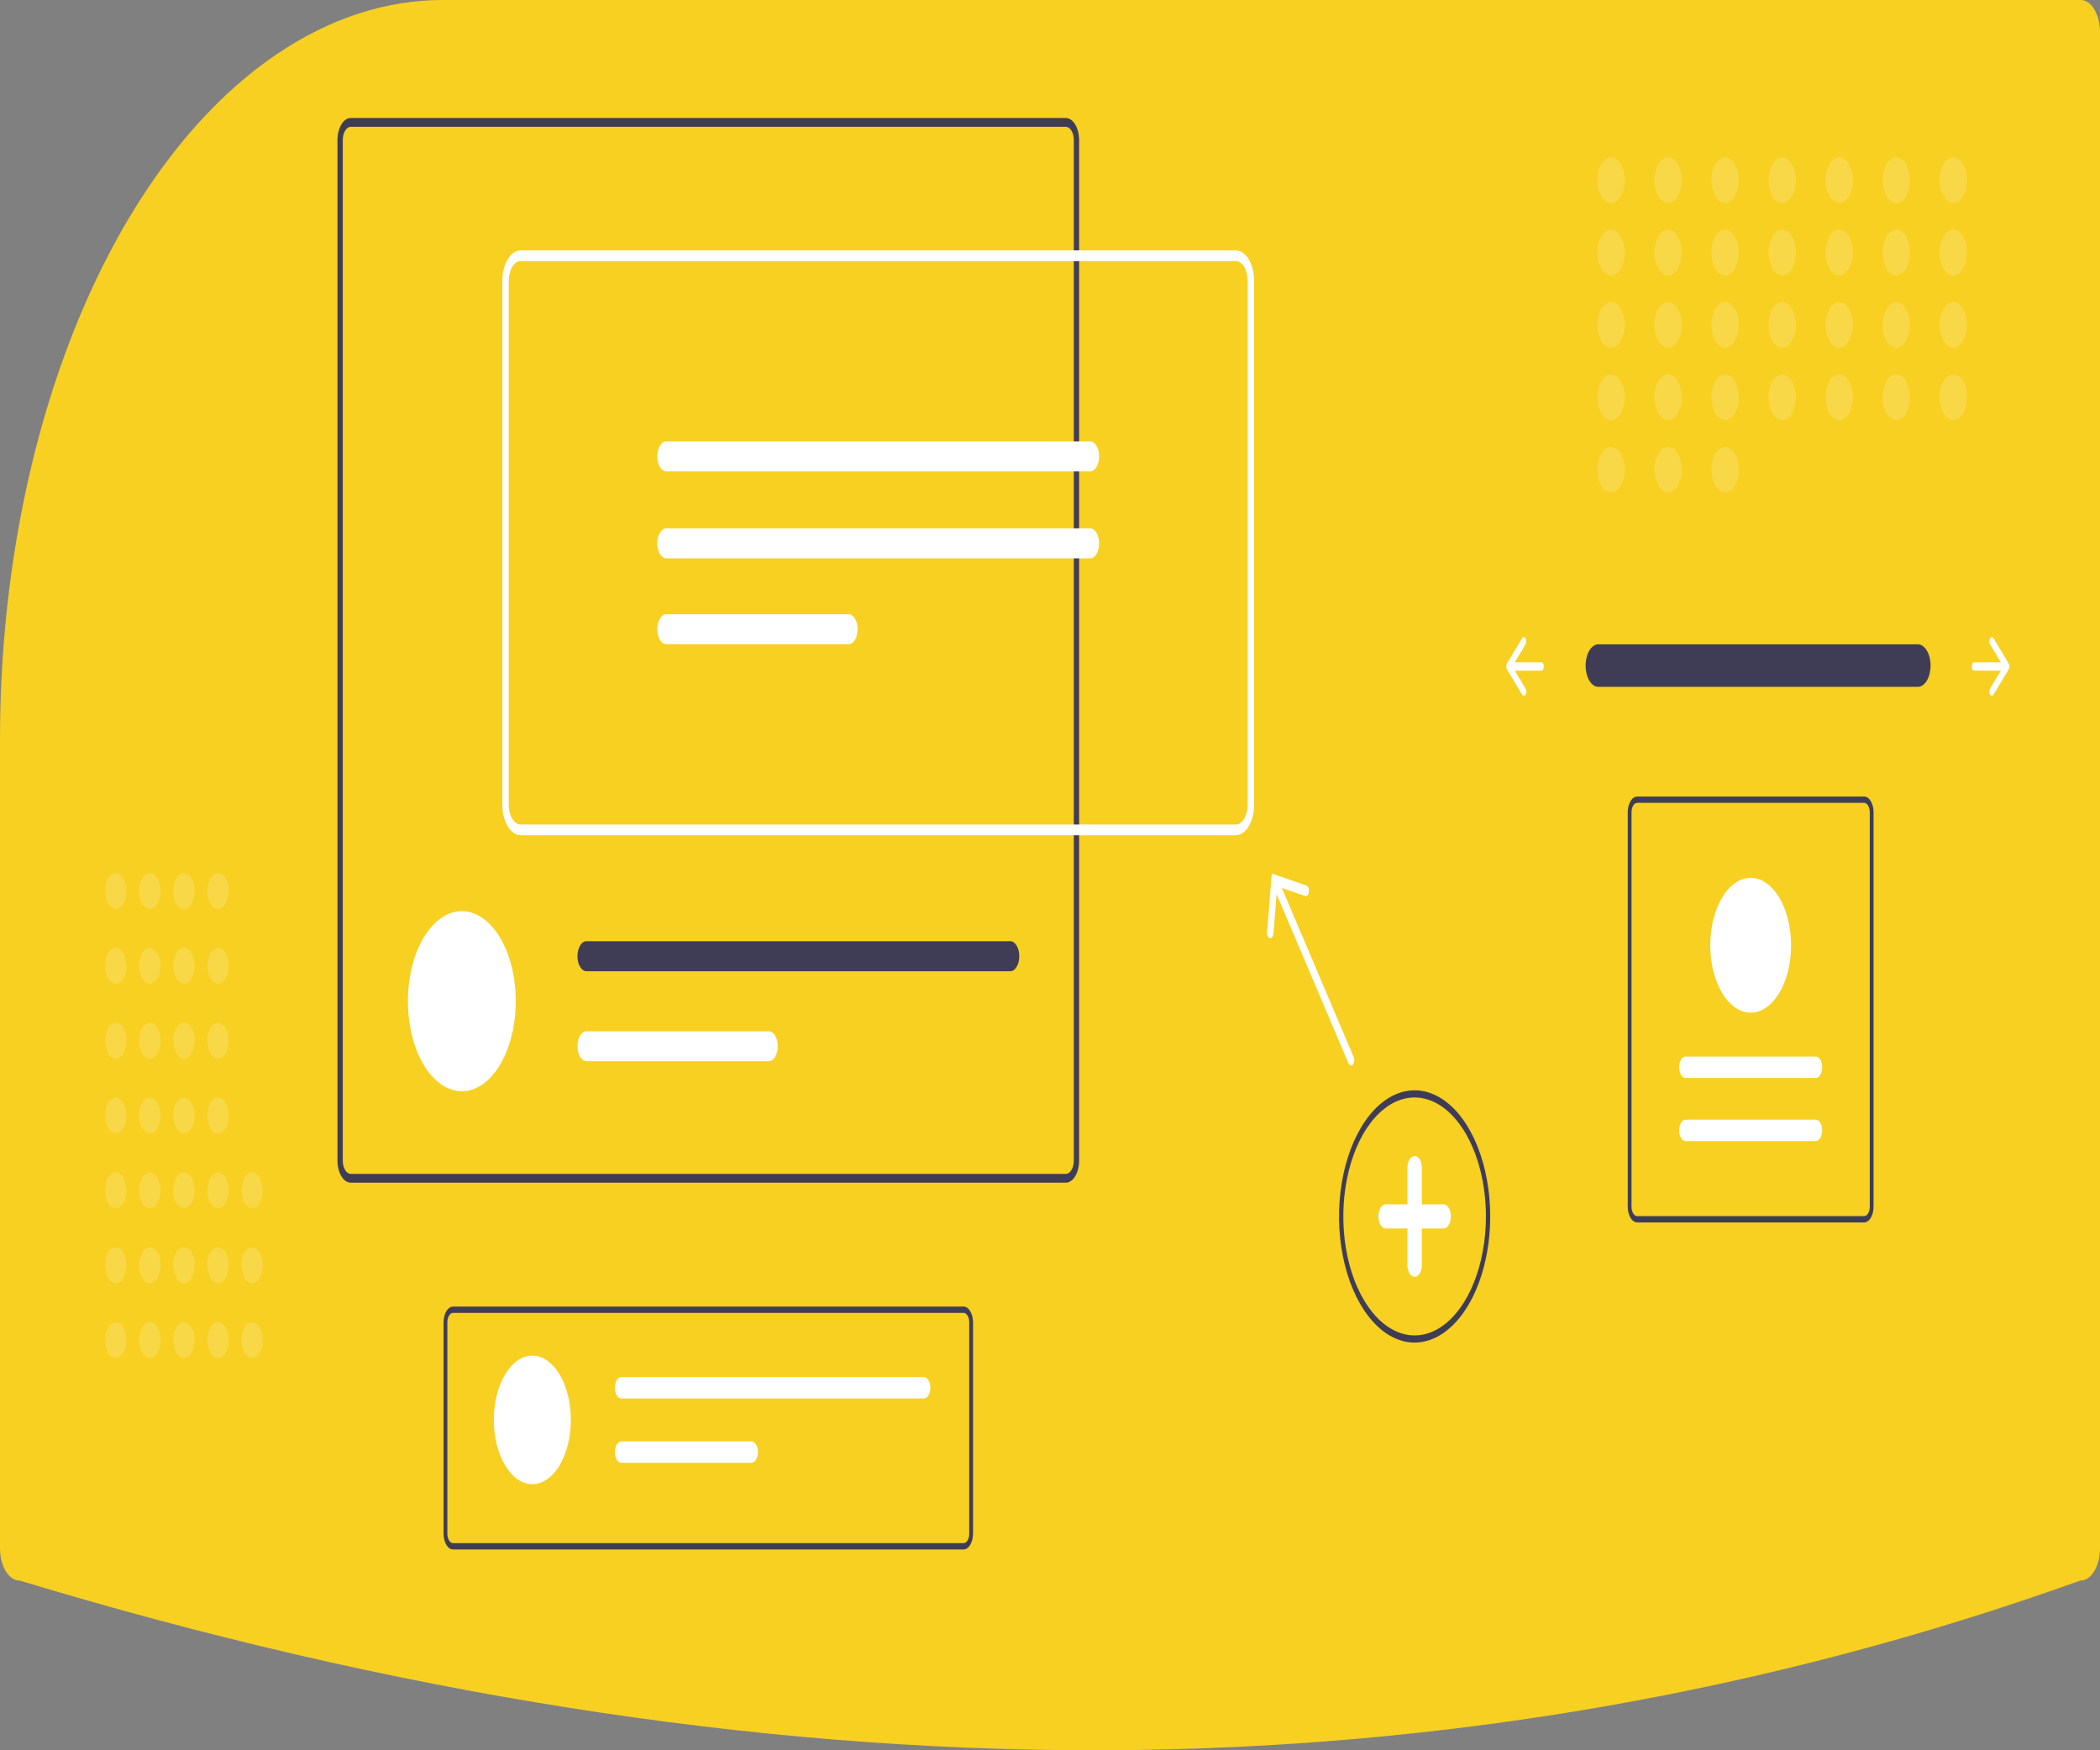 <svg width="120" height="100" viewBox="0 0 120 100" fill="none" xmlns="http://www.w3.org/2000/svg">
<rect x="0" y="0" width="120" height="100" fill="#808080" stroke="none"/>
<g clip-path="url(#clip0)">
<path d="M25.354 -0C22.094 -0.01 18.864 1.036 15.842 3.078C15.72 3.161 15.598 3.245 15.476 3.33C10.884 6.563 6.966 11.986 4.213 18.919C1.459 25.851 -0.006 33.986 1.78461e-05 42.302V88.461C0 88.948 0.117 89.416 0.323 89.76C0.53 90.105 0.81 90.299 1.102 90.3L1.124 90.303C22.365 96.739 43.014 100 62.516 100C62.809 100 63.101 99.999 63.393 99.998C82.563 99.9 101.229 96.639 118.872 90.304L118.898 90.3C119.19 90.299 119.47 90.105 119.677 89.76C119.884 89.416 120 88.948 120 88.461V1.838C120 1.351 119.883 0.884 119.677 0.539C119.47 0.194 119.19 0 118.898 -0L25.354 -0Z" fill="#F7D022"/>
<path d="M91.322 36.813C91.131 36.818 90.949 36.949 90.815 37.176C90.681 37.403 90.606 37.709 90.606 38.028C90.606 38.347 90.681 38.653 90.815 38.88C90.949 39.107 91.131 39.237 91.322 39.243H109.578C109.673 39.245 109.768 39.217 109.857 39.158C109.946 39.1 110.028 39.012 110.096 38.901C110.165 38.79 110.22 38.658 110.258 38.511C110.296 38.365 110.317 38.207 110.318 38.048C110.32 37.888 110.303 37.73 110.267 37.581C110.232 37.433 110.18 37.297 110.113 37.182C110.047 37.068 109.967 36.976 109.879 36.913C109.792 36.849 109.697 36.816 109.601 36.813C109.593 36.813 109.586 36.813 109.578 36.813H91.322Z" fill="#3F3D56"/>
<path d="M113.718 36.475C113.704 36.497 113.694 36.523 113.687 36.552C113.679 36.581 113.676 36.612 113.676 36.644C113.676 36.675 113.679 36.706 113.687 36.735C113.694 36.764 113.704 36.791 113.718 36.813L114.333 37.839H112.816C112.778 37.839 112.742 37.864 112.715 37.909C112.688 37.954 112.673 38.015 112.673 38.078C112.673 38.141 112.688 38.202 112.715 38.247C112.742 38.292 112.778 38.317 112.816 38.317H114.333L113.718 39.343C113.704 39.365 113.694 39.392 113.687 39.421C113.679 39.45 113.676 39.481 113.676 39.512C113.676 39.544 113.679 39.575 113.687 39.604C113.694 39.633 113.704 39.659 113.718 39.681C113.731 39.703 113.747 39.721 113.764 39.733C113.782 39.745 113.8 39.751 113.819 39.751C113.838 39.751 113.856 39.745 113.874 39.733C113.891 39.721 113.907 39.703 113.92 39.681L114.78 38.247C114.807 38.202 114.822 38.141 114.822 38.078C114.822 38.015 114.807 37.954 114.78 37.909L113.92 36.475C113.907 36.453 113.891 36.435 113.874 36.423C113.856 36.411 113.838 36.405 113.819 36.405C113.8 36.405 113.782 36.411 113.764 36.423C113.747 36.435 113.731 36.453 113.718 36.475Z" fill="white"/>
<path d="M87.175 36.475C87.188 36.497 87.199 36.523 87.206 36.552C87.213 36.581 87.217 36.612 87.217 36.644C87.217 36.675 87.213 36.706 87.206 36.735C87.199 36.764 87.188 36.791 87.175 36.813L86.56 37.839H88.077C88.095 37.839 88.114 37.845 88.132 37.857C88.149 37.869 88.165 37.887 88.178 37.909C88.192 37.931 88.202 37.957 88.209 37.986C88.216 38.016 88.22 38.047 88.22 38.078C88.22 38.109 88.216 38.141 88.209 38.17C88.202 38.199 88.192 38.225 88.178 38.247C88.165 38.27 88.149 38.287 88.132 38.299C88.114 38.311 88.095 38.317 88.077 38.317H86.56L87.175 39.343C87.202 39.388 87.217 39.449 87.217 39.512C87.217 39.576 87.202 39.636 87.175 39.681C87.148 39.726 87.112 39.751 87.074 39.751C87.036 39.751 86.999 39.726 86.972 39.681L86.113 38.247C86.086 38.202 86.071 38.141 86.071 38.078C86.071 38.015 86.086 37.954 86.113 37.909L86.972 36.475C86.986 36.453 87.001 36.435 87.019 36.423C87.036 36.411 87.055 36.405 87.074 36.405C87.093 36.405 87.111 36.411 87.129 36.423C87.146 36.435 87.162 36.453 87.175 36.475V36.475Z" fill="white"/>
<g opacity="0.4">
<path opacity="0.4" d="M92.059 11.6C92.491 11.6 92.842 11.015 92.842 10.295C92.842 9.574 92.491 8.989 92.059 8.989C91.627 8.989 91.277 9.574 91.277 10.295C91.277 11.015 91.627 11.6 92.059 11.6Z" fill="white"/>
<path opacity="0.4" d="M95.32 11.6C95.752 11.6 96.102 11.015 96.102 10.295C96.102 9.574 95.752 8.989 95.32 8.989C94.887 8.989 94.537 9.574 94.537 10.295C94.537 11.015 94.887 11.6 95.32 11.6Z" fill="white"/>
<path opacity="0.4" d="M98.58 11.6C99.012 11.6 99.362 11.015 99.362 10.295C99.362 9.574 99.012 8.989 98.58 8.989C98.148 8.989 97.797 9.574 97.797 10.295C97.797 11.015 98.148 11.6 98.58 11.6Z" fill="white"/>
<path opacity="0.4" d="M101.84 11.6C102.272 11.6 102.622 11.015 102.622 10.295C102.622 9.574 102.272 8.989 101.84 8.989C101.408 8.989 101.058 9.574 101.058 10.295C101.058 11.015 101.408 11.6 101.84 11.6Z" fill="white"/>
<path opacity="0.4" d="M105.1 11.6C105.532 11.6 105.882 11.015 105.882 10.295C105.882 9.574 105.532 8.989 105.1 8.989C104.668 8.989 104.317 9.574 104.317 10.295C104.317 11.015 104.668 11.6 105.1 11.6Z" fill="white"/>
<path opacity="0.4" d="M108.36 11.6C108.792 11.6 109.143 11.015 109.143 10.295C109.143 9.574 108.792 8.989 108.36 8.989C107.928 8.989 107.578 9.574 107.578 10.295C107.578 11.015 107.928 11.6 108.36 11.6Z" fill="white"/>
<path opacity="0.4" d="M111.62 11.6C112.052 11.6 112.403 11.015 112.403 10.295C112.403 9.574 112.052 8.989 111.62 8.989C111.188 8.989 110.838 9.574 110.838 10.295C110.838 11.015 111.188 11.6 111.62 11.6Z" fill="white"/>
<path opacity="0.4" d="M92.059 15.734C92.491 15.734 92.842 15.149 92.842 14.428C92.842 13.707 92.491 13.123 92.059 13.123C91.627 13.123 91.277 13.707 91.277 14.428C91.277 15.149 91.627 15.734 92.059 15.734Z" fill="white"/>
<path opacity="0.4" d="M95.32 15.734C95.752 15.734 96.102 15.149 96.102 14.428C96.102 13.707 95.752 13.123 95.32 13.123C94.887 13.123 94.537 13.707 94.537 14.428C94.537 15.149 94.887 15.734 95.32 15.734Z" fill="white"/>
<path opacity="0.4" d="M98.58 15.734C99.012 15.734 99.362 15.149 99.362 14.428C99.362 13.707 99.012 13.123 98.58 13.123C98.148 13.123 97.797 13.707 97.797 14.428C97.797 15.149 98.148 15.734 98.58 15.734Z" fill="white"/>
<path opacity="0.4" d="M101.84 15.734C102.272 15.734 102.622 15.149 102.622 14.428C102.622 13.707 102.272 13.123 101.84 13.123C101.408 13.123 101.058 13.707 101.058 14.428C101.058 15.149 101.408 15.734 101.84 15.734Z" fill="white"/>
<path opacity="0.4" d="M105.1 15.734C105.532 15.734 105.882 15.149 105.882 14.428C105.882 13.707 105.532 13.123 105.1 13.123C104.668 13.123 104.317 13.707 104.317 14.428C104.317 15.149 104.668 15.734 105.1 15.734Z" fill="white"/>
<path opacity="0.4" d="M108.36 15.734C108.792 15.734 109.143 15.149 109.143 14.428C109.143 13.707 108.792 13.123 108.36 13.123C107.928 13.123 107.578 13.707 107.578 14.428C107.578 15.149 107.928 15.734 108.36 15.734Z" fill="white"/>
<path opacity="0.4" d="M111.62 15.734C112.052 15.734 112.403 15.149 112.403 14.428C112.403 13.707 112.052 13.123 111.62 13.123C111.188 13.123 110.838 13.707 110.838 14.428C110.838 15.149 111.188 15.734 111.62 15.734Z" fill="white"/>
<path opacity="0.4" d="M92.059 19.868C92.491 19.868 92.842 19.283 92.842 18.562C92.842 17.841 92.491 17.257 92.059 17.257C91.627 17.257 91.277 17.841 91.277 18.562C91.277 19.283 91.627 19.868 92.059 19.868Z" fill="white"/>
<path opacity="0.4" d="M95.32 19.868C95.752 19.868 96.102 19.283 96.102 18.562C96.102 17.841 95.752 17.257 95.32 17.257C94.887 17.257 94.537 17.841 94.537 18.562C94.537 19.283 94.887 19.868 95.32 19.868Z" fill="white"/>
<path opacity="0.4" d="M98.58 19.868C99.012 19.868 99.362 19.283 99.362 18.562C99.362 17.841 99.012 17.257 98.58 17.257C98.148 17.257 97.797 17.841 97.797 18.562C97.797 19.283 98.148 19.868 98.58 19.868Z" fill="white"/>
<path opacity="0.4" d="M101.84 19.868C102.272 19.868 102.622 19.283 102.622 18.562C102.622 17.841 102.272 17.257 101.84 17.257C101.408 17.257 101.058 17.841 101.058 18.562C101.058 19.283 101.408 19.868 101.84 19.868Z" fill="white"/>
<path opacity="0.4" d="M105.1 19.868C105.532 19.868 105.882 19.283 105.882 18.562C105.882 17.841 105.532 17.257 105.1 17.257C104.668 17.257 104.317 17.841 104.317 18.562C104.317 19.283 104.668 19.868 105.1 19.868Z" fill="white"/>
<path opacity="0.4" d="M108.36 19.868C108.792 19.868 109.143 19.283 109.143 18.562C109.143 17.841 108.792 17.257 108.36 17.257C107.928 17.257 107.578 17.841 107.578 18.562C107.578 19.283 107.928 19.868 108.36 19.868Z" fill="white"/>
<path opacity="0.4" d="M111.62 19.868C112.052 19.868 112.403 19.283 112.403 18.562C112.403 17.841 112.052 17.257 111.62 17.257C111.188 17.257 110.838 17.841 110.838 18.562C110.838 19.283 111.188 19.868 111.62 19.868Z" fill="white"/>
<path opacity="0.4" d="M92.059 24.002C92.491 24.002 92.842 23.417 92.842 22.696C92.842 21.975 92.491 21.391 92.059 21.391C91.627 21.391 91.277 21.975 91.277 22.696C91.277 23.417 91.627 24.002 92.059 24.002Z" fill="white"/>
<path opacity="0.4" d="M95.32 24.002C95.752 24.002 96.102 23.417 96.102 22.696C96.102 21.975 95.752 21.391 95.32 21.391C94.887 21.391 94.537 21.975 94.537 22.696C94.537 23.417 94.887 24.002 95.32 24.002Z" fill="white"/>
<path opacity="0.4" d="M92.059 28.136C92.491 28.136 92.842 27.551 92.842 26.83C92.842 26.109 92.491 25.525 92.059 25.525C91.627 25.525 91.277 26.109 91.277 26.83C91.277 27.551 91.627 28.136 92.059 28.136Z" fill="white"/>
<path opacity="0.4" d="M95.32 28.136C95.752 28.136 96.102 27.551 96.102 26.83C96.102 26.109 95.752 25.525 95.32 25.525C94.887 25.525 94.537 26.109 94.537 26.83C94.537 27.551 94.887 28.136 95.32 28.136Z" fill="white"/>
<path opacity="0.4" d="M98.58 28.136C99.012 28.136 99.362 27.551 99.362 26.83C99.362 26.109 99.012 25.525 98.58 25.525C98.148 25.525 97.797 26.109 97.797 26.83C97.797 27.551 98.148 28.136 98.58 28.136Z" fill="white"/>
<path opacity="0.4" d="M98.58 24.002C99.012 24.002 99.362 23.417 99.362 22.696C99.362 21.975 99.012 21.391 98.58 21.391C98.148 21.391 97.797 21.975 97.797 22.696C97.797 23.417 98.148 24.002 98.58 24.002Z" fill="white"/>
<path opacity="0.4" d="M101.84 24.002C102.272 24.002 102.622 23.417 102.622 22.696C102.622 21.975 102.272 21.391 101.84 21.391C101.408 21.391 101.058 21.975 101.058 22.696C101.058 23.417 101.408 24.002 101.84 24.002Z" fill="white"/>
<path opacity="0.4" d="M105.1 24.002C105.532 24.002 105.882 23.417 105.882 22.696C105.882 21.975 105.532 21.391 105.1 21.391C104.668 21.391 104.317 21.975 104.317 22.696C104.317 23.417 104.668 24.002 105.1 24.002Z" fill="white"/>
<path opacity="0.4" d="M108.36 24.002C108.792 24.002 109.143 23.417 109.143 22.696C109.143 21.975 108.792 21.391 108.36 21.391C107.928 21.391 107.578 21.975 107.578 22.696C107.578 23.417 107.928 24.002 108.36 24.002Z" fill="white"/>
<path opacity="0.4" d="M111.62 24.002C112.052 24.002 112.403 23.417 112.403 22.696C112.403 21.975 112.052 21.391 111.62 21.391C111.188 21.391 110.838 21.975 110.838 22.696C110.838 23.417 111.188 24.002 111.62 24.002Z" fill="white"/>
</g>
<path d="M80.836 76.706C79.981 76.706 79.146 76.283 78.436 75.491C77.726 74.699 77.172 73.574 76.845 72.257C76.519 70.94 76.433 69.492 76.6 68.094C76.766 66.696 77.178 65.412 77.782 64.404C78.386 63.396 79.155 62.71 79.993 62.432C80.831 62.154 81.699 62.297 82.489 62.842C83.278 63.387 83.952 64.311 84.427 65.496C84.901 66.681 85.155 68.074 85.155 69.499C85.153 71.41 84.698 73.242 83.888 74.593C83.079 75.944 81.981 76.704 80.836 76.706V76.706ZM80.836 62.702C80.03 62.702 79.242 63.101 78.572 63.848C77.902 64.594 77.38 65.656 77.072 66.898C76.763 68.14 76.683 69.507 76.84 70.826C76.997 72.144 77.385 73.355 77.955 74.306C78.525 75.257 79.251 75.904 80.041 76.166C80.831 76.429 81.65 76.294 82.395 75.78C83.139 75.265 83.776 74.394 84.223 73.276C84.671 72.158 84.91 70.844 84.91 69.499C84.909 67.697 84.479 65.969 83.715 64.695C82.951 63.421 81.916 62.704 80.836 62.702V62.702Z" fill="#3F3D56"/>
<path d="M82.491 68.809H81.249V66.737C81.249 66.554 81.206 66.378 81.128 66.248C81.051 66.119 80.945 66.046 80.835 66.046C80.726 66.046 80.62 66.119 80.543 66.248C80.465 66.378 80.421 66.554 80.421 66.737V68.809H79.18C79.07 68.809 78.965 68.882 78.887 69.011C78.809 69.141 78.766 69.316 78.766 69.499C78.766 69.683 78.809 69.858 78.887 69.988C78.965 70.117 79.07 70.19 79.18 70.19H80.421V72.262C80.421 72.445 80.465 72.621 80.543 72.751C80.62 72.88 80.726 72.953 80.835 72.953C80.945 72.953 81.051 72.88 81.128 72.751C81.206 72.621 81.249 72.445 81.249 72.262V70.19H82.491C82.601 70.19 82.706 70.117 82.784 69.988C82.862 69.858 82.905 69.683 82.905 69.499C82.905 69.316 82.862 69.141 82.784 69.011C82.706 68.882 82.601 68.809 82.491 68.809V68.809Z" fill="white"/>
<g opacity="0.4">
<path opacity="0.4" d="M6.615 77.59C6.955 77.59 7.23 77.131 7.23 76.564C7.23 75.997 6.955 75.538 6.615 75.538C6.275 75.538 6 75.997 6 76.564C6 77.131 6.275 77.59 6.615 77.59Z" fill="white"/>
<path opacity="0.4" d="M6.615 73.314C6.955 73.314 7.23 72.854 7.23 72.287C7.23 71.721 6.955 71.261 6.615 71.261C6.275 71.261 6 71.721 6 72.287C6 72.854 6.275 73.314 6.615 73.314Z" fill="white"/>
<path opacity="0.4" d="M6.615 69.037C6.955 69.037 7.23 68.578 7.23 68.011C7.23 67.444 6.955 66.984 6.615 66.984C6.275 66.984 6 67.444 6 68.011C6 68.578 6.275 69.037 6.615 69.037Z" fill="white"/>
<path opacity="0.4" d="M6.615 64.761C6.955 64.761 7.23 64.301 7.23 63.734C7.23 63.167 6.955 62.708 6.615 62.708C6.275 62.708 6 63.167 6 63.734C6 64.301 6.275 64.761 6.615 64.761Z" fill="white"/>
<path opacity="0.4" d="M6.615 60.484C6.955 60.484 7.23 60.025 7.23 59.458C7.23 58.891 6.955 58.431 6.615 58.431C6.275 58.431 6 58.891 6 59.458C6 60.025 6.275 60.484 6.615 60.484Z" fill="white"/>
<path opacity="0.4" d="M6.615 56.208C6.955 56.208 7.23 55.748 7.23 55.181C7.23 54.614 6.955 54.155 6.615 54.155C6.275 54.155 6 54.614 6 55.181C6 55.748 6.275 56.208 6.615 56.208Z" fill="white"/>
<path opacity="0.4" d="M6.615 51.931C6.955 51.931 7.23 51.471 7.23 50.904C7.23 50.338 6.955 49.878 6.615 49.878C6.275 49.878 6 50.338 6 50.904C6 51.471 6.275 51.931 6.615 51.931Z" fill="white"/>
<path opacity="0.4" d="M8.563 77.59C8.903 77.59 9.179 77.131 9.179 76.564C9.179 75.997 8.903 75.538 8.563 75.538C8.224 75.538 7.948 75.997 7.948 76.564C7.948 77.131 8.224 77.59 8.563 77.59Z" fill="white"/>
<path opacity="0.4" d="M8.563 73.314C8.903 73.314 9.179 72.854 9.179 72.287C9.179 71.721 8.903 71.261 8.563 71.261C8.224 71.261 7.948 71.721 7.948 72.287C7.948 72.854 8.224 73.314 8.563 73.314Z" fill="white"/>
<path opacity="0.4" d="M8.563 69.037C8.903 69.037 9.179 68.578 9.179 68.011C9.179 67.444 8.903 66.984 8.563 66.984C8.224 66.984 7.948 67.444 7.948 68.011C7.948 68.578 8.224 69.037 8.563 69.037Z" fill="white"/>
<path opacity="0.4" d="M8.563 64.761C8.903 64.761 9.179 64.301 9.179 63.734C9.179 63.167 8.903 62.708 8.563 62.708C8.224 62.708 7.948 63.167 7.948 63.734C7.948 64.301 8.224 64.761 8.563 64.761Z" fill="white"/>
<path opacity="0.4" d="M8.563 60.484C8.903 60.484 9.179 60.025 9.179 59.458C9.179 58.891 8.903 58.431 8.563 58.431C8.224 58.431 7.948 58.891 7.948 59.458C7.948 60.025 8.224 60.484 8.563 60.484Z" fill="white"/>
<path opacity="0.4" d="M8.563 56.208C8.903 56.208 9.179 55.748 9.179 55.181C9.179 54.614 8.903 54.155 8.563 54.155C8.224 54.155 7.948 54.614 7.948 55.181C7.948 55.748 8.224 56.208 8.563 56.208Z" fill="white"/>
<path opacity="0.4" d="M8.563 51.931C8.903 51.931 9.179 51.471 9.179 50.904C9.179 50.338 8.903 49.878 8.563 49.878C8.224 49.878 7.948 50.338 7.948 50.904C7.948 51.471 8.224 51.931 8.563 51.931Z" fill="white"/>
<path opacity="0.4" d="M10.512 77.59C10.851 77.59 11.127 77.131 11.127 76.564C11.127 75.997 10.851 75.538 10.512 75.538C10.172 75.538 9.896 75.997 9.896 76.564C9.896 77.131 10.172 77.59 10.512 77.59Z" fill="white"/>
<path opacity="0.4" d="M10.512 73.314C10.851 73.314 11.127 72.854 11.127 72.287C11.127 71.721 10.851 71.261 10.512 71.261C10.172 71.261 9.896 71.721 9.896 72.287C9.896 72.854 10.172 73.314 10.512 73.314Z" fill="white"/>
<path opacity="0.4" d="M10.512 69.037C10.851 69.037 11.127 68.578 11.127 68.011C11.127 67.444 10.851 66.984 10.512 66.984C10.172 66.984 9.896 67.444 9.896 68.011C9.896 68.578 10.172 69.037 10.512 69.037Z" fill="white"/>
<path opacity="0.4" d="M10.512 64.761C10.851 64.761 11.127 64.301 11.127 63.734C11.127 63.167 10.851 62.708 10.512 62.708C10.172 62.708 9.896 63.167 9.896 63.734C9.896 64.301 10.172 64.761 10.512 64.761Z" fill="white"/>
<path opacity="0.4" d="M10.512 60.484C10.851 60.484 11.127 60.025 11.127 59.458C11.127 58.891 10.851 58.431 10.512 58.431C10.172 58.431 9.896 58.891 9.896 59.458C9.896 60.025 10.172 60.484 10.512 60.484Z" fill="white"/>
<path opacity="0.4" d="M10.512 56.208C10.851 56.208 11.127 55.748 11.127 55.181C11.127 54.614 10.851 54.155 10.512 54.155C10.172 54.155 9.896 54.614 9.896 55.181C9.896 55.748 10.172 56.208 10.512 56.208Z" fill="white"/>
<path opacity="0.4" d="M10.512 51.931C10.851 51.931 11.127 51.471 11.127 50.904C11.127 50.338 10.851 49.878 10.512 49.878C10.172 49.878 9.896 50.338 9.896 50.904C9.896 51.471 10.172 51.931 10.512 51.931Z" fill="white"/>
<path opacity="0.4" d="M12.459 77.59C12.799 77.59 13.075 77.131 13.075 76.564C13.075 75.997 12.799 75.538 12.459 75.538C12.12 75.538 11.844 75.997 11.844 76.564C11.844 77.131 12.12 77.59 12.459 77.59Z" fill="white"/>
<path opacity="0.4" d="M12.459 73.314C12.799 73.314 13.075 72.854 13.075 72.287C13.075 71.721 12.799 71.261 12.459 71.261C12.12 71.261 11.844 71.721 11.844 72.287C11.844 72.854 12.12 73.314 12.459 73.314Z" fill="white"/>
<path opacity="0.4" d="M14.408 77.59C14.747 77.59 15.023 77.131 15.023 76.564C15.023 75.997 14.747 75.538 14.408 75.538C14.068 75.538 13.793 75.997 13.793 76.564C13.793 77.131 14.068 77.59 14.408 77.59Z" fill="white"/>
<path opacity="0.4" d="M14.408 73.314C14.747 73.314 15.023 72.854 15.023 72.287C15.023 71.721 14.747 71.261 14.408 71.261C14.068 71.261 13.793 71.721 13.793 72.287C13.793 72.854 14.068 73.314 14.408 73.314Z" fill="white"/>
<path opacity="0.4" d="M14.408 69.037C14.747 69.037 15.023 68.578 15.023 68.011C15.023 67.444 14.747 66.984 14.408 66.984C14.068 66.984 13.793 67.444 13.793 68.011C13.793 68.578 14.068 69.037 14.408 69.037Z" fill="white"/>
<path opacity="0.4" d="M12.459 69.037C12.799 69.037 13.075 68.578 13.075 68.011C13.075 67.444 12.799 66.984 12.459 66.984C12.12 66.984 11.844 67.444 11.844 68.011C11.844 68.578 12.12 69.037 12.459 69.037Z" fill="white"/>
<path opacity="0.4" d="M12.459 64.761C12.799 64.761 13.075 64.301 13.075 63.734C13.075 63.167 12.799 62.708 12.459 62.708C12.12 62.708 11.844 63.167 11.844 63.734C11.844 64.301 12.12 64.761 12.459 64.761Z" fill="white"/>
<path opacity="0.4" d="M12.459 60.484C12.799 60.484 13.075 60.025 13.075 59.458C13.075 58.891 12.799 58.431 12.459 58.431C12.12 58.431 11.844 58.891 11.844 59.458C11.844 60.025 12.12 60.484 12.459 60.484Z" fill="white"/>
<path opacity="0.4" d="M12.459 56.208C12.799 56.208 13.075 55.748 13.075 55.181C13.075 54.614 12.799 54.155 12.459 54.155C12.12 54.155 11.844 54.614 11.844 55.181C11.844 55.748 12.12 56.208 12.459 56.208Z" fill="white"/>
<path opacity="0.4" d="M12.459 51.931C12.799 51.931 13.075 51.471 13.075 50.904C13.075 50.338 12.799 49.878 12.459 49.878C12.12 49.878 11.844 50.338 11.844 50.904C11.844 51.471 12.12 51.931 12.459 51.931Z" fill="white"/>
</g>
<path d="M60.907 6.742H20.041C19.84 6.743 19.648 6.876 19.506 7.113C19.364 7.349 19.284 7.67 19.284 8.005V66.309C19.284 66.644 19.364 66.965 19.506 67.201C19.648 67.438 19.84 67.571 20.041 67.572H60.907C61.108 67.571 61.3 67.438 61.442 67.201C61.584 66.965 61.664 66.644 61.664 66.309V8.005C61.664 7.67 61.584 7.349 61.442 7.113C61.3 6.876 61.108 6.743 60.907 6.742ZM61.361 66.309C61.361 66.51 61.313 66.702 61.228 66.845C61.143 66.987 61.028 67.067 60.907 67.068H20.041C19.92 67.068 19.805 66.987 19.72 66.845C19.635 66.703 19.587 66.51 19.587 66.309V8.005C19.587 7.804 19.635 7.611 19.72 7.469C19.805 7.327 19.92 7.246 20.041 7.246H60.907C61.028 7.247 61.143 7.327 61.228 7.469C61.313 7.612 61.361 7.804 61.361 8.005V66.309Z" fill="#3F3D56"/>
<path d="M29.473 57.205C29.473 57.295 29.472 57.385 29.469 57.472C29.428 58.788 29.086 60.027 28.513 60.934C27.94 61.841 27.18 62.347 26.391 62.347C25.601 62.347 24.841 61.841 24.269 60.934C23.696 60.027 23.354 58.788 23.312 57.472C23.309 57.385 23.308 57.295 23.308 57.205C23.308 56.529 23.387 55.86 23.542 55.236C23.697 54.611 23.924 54.044 24.21 53.566C24.497 53.088 24.837 52.709 25.211 52.45C25.585 52.191 25.986 52.058 26.391 52.058C26.796 52.058 27.197 52.191 27.571 52.45C27.945 52.709 28.285 53.088 28.571 53.566C28.858 54.044 29.084 54.611 29.239 55.236C29.394 55.86 29.474 56.529 29.473 57.205Z" fill="white"/>
<path d="M57.731 53.775H33.51C33.373 53.776 33.243 53.866 33.147 54.027C33.051 54.188 32.997 54.405 32.997 54.633C32.997 54.86 33.051 55.078 33.147 55.238C33.243 55.399 33.373 55.49 33.51 55.49H57.731C57.868 55.49 57.998 55.399 58.094 55.238C58.191 55.078 58.245 54.86 58.245 54.633C58.245 54.405 58.191 54.188 58.094 54.027C57.998 53.866 57.868 53.776 57.731 53.775V53.775Z" fill="#3F3D56"/>
<path d="M43.932 58.92H33.51C33.374 58.92 33.243 59.01 33.147 59.17C33.051 59.331 32.997 59.549 32.997 59.776C32.997 60.003 33.051 60.221 33.147 60.381C33.243 60.542 33.374 60.632 33.51 60.632H43.932C44.068 60.632 44.199 60.542 44.295 60.381C44.391 60.221 44.446 60.003 44.446 59.776C44.446 59.549 44.391 59.331 44.295 59.17C44.199 59.01 44.068 58.92 43.932 58.92Z" fill="white"/>
<path d="M70.616 47.72H29.75C29.472 47.72 29.206 47.535 29.01 47.208C28.814 46.88 28.703 46.437 28.703 45.974V16.052C28.703 15.588 28.814 15.145 29.01 14.817C29.206 14.49 29.472 14.306 29.75 14.305H70.616C70.894 14.306 71.16 14.49 71.356 14.817C71.552 15.145 71.663 15.588 71.663 16.052V45.974C71.663 46.437 71.552 46.88 71.356 47.208C71.16 47.535 70.894 47.72 70.616 47.72V47.72ZM29.75 14.918C29.57 14.918 29.397 15.038 29.27 15.25C29.142 15.463 29.071 15.751 29.07 16.052V45.974C29.071 46.274 29.142 46.562 29.27 46.775C29.397 46.987 29.57 47.107 29.75 47.107H70.616C70.796 47.107 70.969 46.987 71.096 46.775C71.224 46.562 71.295 46.274 71.296 45.974V16.052C71.295 15.751 71.224 15.463 71.096 15.25C70.969 15.038 70.796 14.918 70.616 14.918H29.75Z" fill="white"/>
<path d="M38.072 25.218C37.936 25.218 37.805 25.309 37.709 25.47C37.613 25.63 37.559 25.848 37.559 26.076C37.559 26.303 37.613 26.521 37.709 26.682C37.805 26.843 37.936 26.933 38.072 26.933H62.294C62.43 26.933 62.561 26.843 62.657 26.682C62.753 26.521 62.807 26.303 62.807 26.076C62.807 25.848 62.753 25.63 62.657 25.47C62.561 25.309 62.43 25.218 62.294 25.218H38.072Z" fill="white"/>
<path d="M38.072 30.186C37.936 30.186 37.805 30.276 37.709 30.436C37.613 30.597 37.559 30.815 37.559 31.043C37.559 31.27 37.613 31.488 37.709 31.649C37.805 31.81 37.936 31.9 38.072 31.9H62.294C62.43 31.9 62.56 31.809 62.657 31.648C62.753 31.488 62.807 31.27 62.807 31.043C62.807 30.816 62.753 30.598 62.657 30.437C62.56 30.276 62.43 30.186 62.294 30.186H38.072Z" fill="white"/>
<path d="M38.072 35.092C37.936 35.092 37.805 35.183 37.709 35.343C37.613 35.504 37.559 35.722 37.559 35.95C37.559 36.177 37.613 36.395 37.709 36.556C37.805 36.716 37.936 36.807 38.072 36.807H48.495C48.631 36.806 48.761 36.716 48.858 36.555C48.954 36.394 49.008 36.177 49.008 35.95C49.008 35.722 48.954 35.505 48.858 35.344C48.761 35.183 48.631 35.093 48.495 35.092H38.072Z" fill="white"/>
<path d="M77.354 60.397L73.249 50.733L74.578 51.194C74.602 51.203 74.626 51.203 74.65 51.196C74.673 51.188 74.696 51.173 74.716 51.151C74.736 51.129 74.754 51.1 74.767 51.067C74.781 51.033 74.79 50.996 74.795 50.957C74.8 50.917 74.8 50.877 74.796 50.837C74.791 50.797 74.782 50.76 74.769 50.726C74.756 50.692 74.739 50.663 74.719 50.641C74.699 50.618 74.676 50.602 74.653 50.594L72.673 49.906L72.406 53.251C72.402 53.291 72.404 53.331 72.41 53.37C72.416 53.409 72.427 53.446 72.442 53.478C72.456 53.51 72.474 53.537 72.495 53.557C72.516 53.578 72.539 53.591 72.563 53.596C72.587 53.601 72.612 53.599 72.635 53.588C72.658 53.578 72.68 53.56 72.7 53.535C72.719 53.511 72.735 53.48 72.747 53.445C72.759 53.41 72.767 53.372 72.77 53.332L72.949 51.086L77.054 60.752C77.068 60.784 77.086 60.812 77.106 60.834C77.126 60.855 77.149 60.87 77.173 60.877C77.197 60.883 77.221 60.882 77.245 60.873C77.268 60.864 77.29 60.848 77.31 60.824C77.33 60.801 77.346 60.772 77.359 60.738C77.372 60.703 77.381 60.666 77.385 60.626C77.389 60.586 77.388 60.546 77.383 60.506C77.377 60.467 77.368 60.43 77.354 60.397V60.397Z" fill="white"/>
<path d="M55.061 88.527H25.887C25.744 88.526 25.606 88.431 25.505 88.262C25.404 88.093 25.347 87.864 25.347 87.625V75.551C25.347 75.312 25.404 75.083 25.505 74.914C25.606 74.745 25.744 74.65 25.887 74.65H55.061C55.205 74.65 55.342 74.745 55.443 74.914C55.544 75.083 55.601 75.312 55.602 75.551V87.625C55.601 87.864 55.544 88.093 55.443 88.262C55.342 88.431 55.205 88.526 55.061 88.527V88.527ZM25.887 75.01C25.801 75.01 25.719 75.067 25.658 75.169C25.597 75.27 25.563 75.407 25.563 75.551V87.625C25.563 87.769 25.597 87.906 25.658 88.007C25.719 88.109 25.801 88.166 25.887 88.166H55.061C55.147 88.166 55.23 88.109 55.29 88.007C55.351 87.906 55.385 87.769 55.385 87.625V75.551C55.385 75.407 55.351 75.27 55.29 75.169C55.23 75.067 55.147 75.01 55.061 75.01H25.887Z" fill="#3F3D56"/>
<path d="M30.42 84.797C31.635 84.797 32.621 83.153 32.621 81.125C32.621 79.097 31.635 77.453 30.42 77.453C29.204 77.453 28.219 79.097 28.219 81.125C28.219 83.153 29.204 84.797 30.42 84.797Z" fill="white"/>
<path d="M35.502 78.677C35.454 78.677 35.406 78.692 35.362 78.723C35.317 78.754 35.277 78.799 35.242 78.856C35.208 78.913 35.181 78.98 35.163 79.054C35.144 79.129 35.135 79.208 35.135 79.289C35.135 79.369 35.144 79.449 35.163 79.523C35.181 79.598 35.208 79.665 35.242 79.722C35.277 79.779 35.317 79.824 35.362 79.855C35.406 79.885 35.454 79.901 35.502 79.901H52.794C52.891 79.901 52.984 79.836 53.053 79.722C53.122 79.607 53.161 79.451 53.161 79.289C53.161 79.127 53.122 78.971 53.053 78.856C52.984 78.741 52.891 78.677 52.794 78.677H35.502Z" fill="white"/>
<path d="M35.502 82.349C35.454 82.349 35.406 82.364 35.362 82.395C35.317 82.426 35.277 82.471 35.242 82.528C35.208 82.584 35.181 82.652 35.163 82.726C35.144 82.801 35.135 82.88 35.135 82.961C35.135 83.041 35.144 83.121 35.163 83.195C35.181 83.269 35.208 83.337 35.242 83.394C35.277 83.451 35.317 83.496 35.362 83.526C35.406 83.557 35.454 83.573 35.502 83.573H42.943C43.04 83.573 43.133 83.508 43.202 83.393C43.271 83.279 43.31 83.123 43.31 82.961C43.31 82.798 43.271 82.643 43.202 82.528C43.133 82.413 43.04 82.349 42.943 82.349H35.502Z" fill="white"/>
<path d="M93.554 45.509H106.52C106.664 45.509 106.801 45.604 106.902 45.773C107.003 45.942 107.06 46.171 107.061 46.41V68.941C107.06 69.18 107.003 69.409 106.902 69.578C106.801 69.747 106.664 69.842 106.52 69.842H93.554C93.411 69.842 93.273 69.747 93.172 69.578C93.071 69.409 93.014 69.18 93.014 68.941V46.41C93.014 46.171 93.071 45.942 93.172 45.773C93.273 45.604 93.411 45.509 93.554 45.509V45.509ZM106.52 69.481C106.606 69.481 106.689 69.424 106.749 69.323C106.81 69.221 106.844 69.084 106.844 68.941V46.41C106.844 46.267 106.81 46.129 106.749 46.028C106.689 45.926 106.606 45.869 106.52 45.869H93.554C93.468 45.869 93.386 45.926 93.325 46.028C93.264 46.129 93.23 46.267 93.23 46.41V68.941C93.23 69.084 93.264 69.221 93.325 69.323C93.386 69.424 93.468 69.481 93.554 69.481H106.52Z" fill="#3F3D56"/>
<path d="M103.758 65.196C103.855 65.196 103.948 65.131 104.017 65.016C104.086 64.902 104.124 64.746 104.124 64.584C104.124 64.421 104.086 64.266 104.017 64.151C103.948 64.036 103.855 63.972 103.758 63.972H96.317C96.22 63.972 96.126 64.036 96.058 64.151C95.989 64.266 95.95 64.421 95.95 64.584C95.95 64.746 95.989 64.902 96.058 65.016C96.126 65.131 96.22 65.196 96.317 65.196H103.758Z" fill="white"/>
<path d="M103.758 61.59C103.806 61.59 103.854 61.575 103.898 61.544C103.943 61.513 103.983 61.468 104.018 61.411C104.052 61.355 104.079 61.287 104.097 61.213C104.116 61.138 104.125 61.059 104.125 60.978C104.125 60.898 104.116 60.818 104.097 60.744C104.079 60.669 104.052 60.602 104.018 60.545C103.983 60.488 103.943 60.443 103.898 60.413C103.854 60.382 103.806 60.366 103.758 60.366H96.317C96.269 60.366 96.221 60.382 96.177 60.413C96.132 60.443 96.091 60.488 96.057 60.545C96.023 60.602 95.996 60.669 95.978 60.744C95.959 60.818 95.95 60.898 95.95 60.978C95.95 61.059 95.959 61.138 95.978 61.213C95.996 61.287 96.023 61.355 96.057 61.411C96.091 61.468 96.132 61.513 96.177 61.544C96.221 61.575 96.269 61.59 96.317 61.59H103.758Z" fill="white"/>
<path d="M100.037 50.155C100.494 50.155 100.94 50.381 101.32 50.804C101.7 51.227 101.996 51.829 102.17 52.533C102.345 53.237 102.391 54.011 102.302 54.758C102.213 55.506 101.993 56.192 101.67 56.731C101.347 57.269 100.936 57.636 100.488 57.785C100.04 57.934 99.576 57.857 99.154 57.566C98.732 57.274 98.371 56.78 98.118 56.147C97.864 55.514 97.728 54.769 97.728 54.007C97.729 52.986 97.973 52.007 98.406 51.284C98.838 50.562 99.425 50.156 100.037 50.155Z" fill="white"/>
</g>
<defs>
<clipPath id="clip0">
<rect width="120" height="100" fill="white"/>
</clipPath>
</defs>
</svg>
